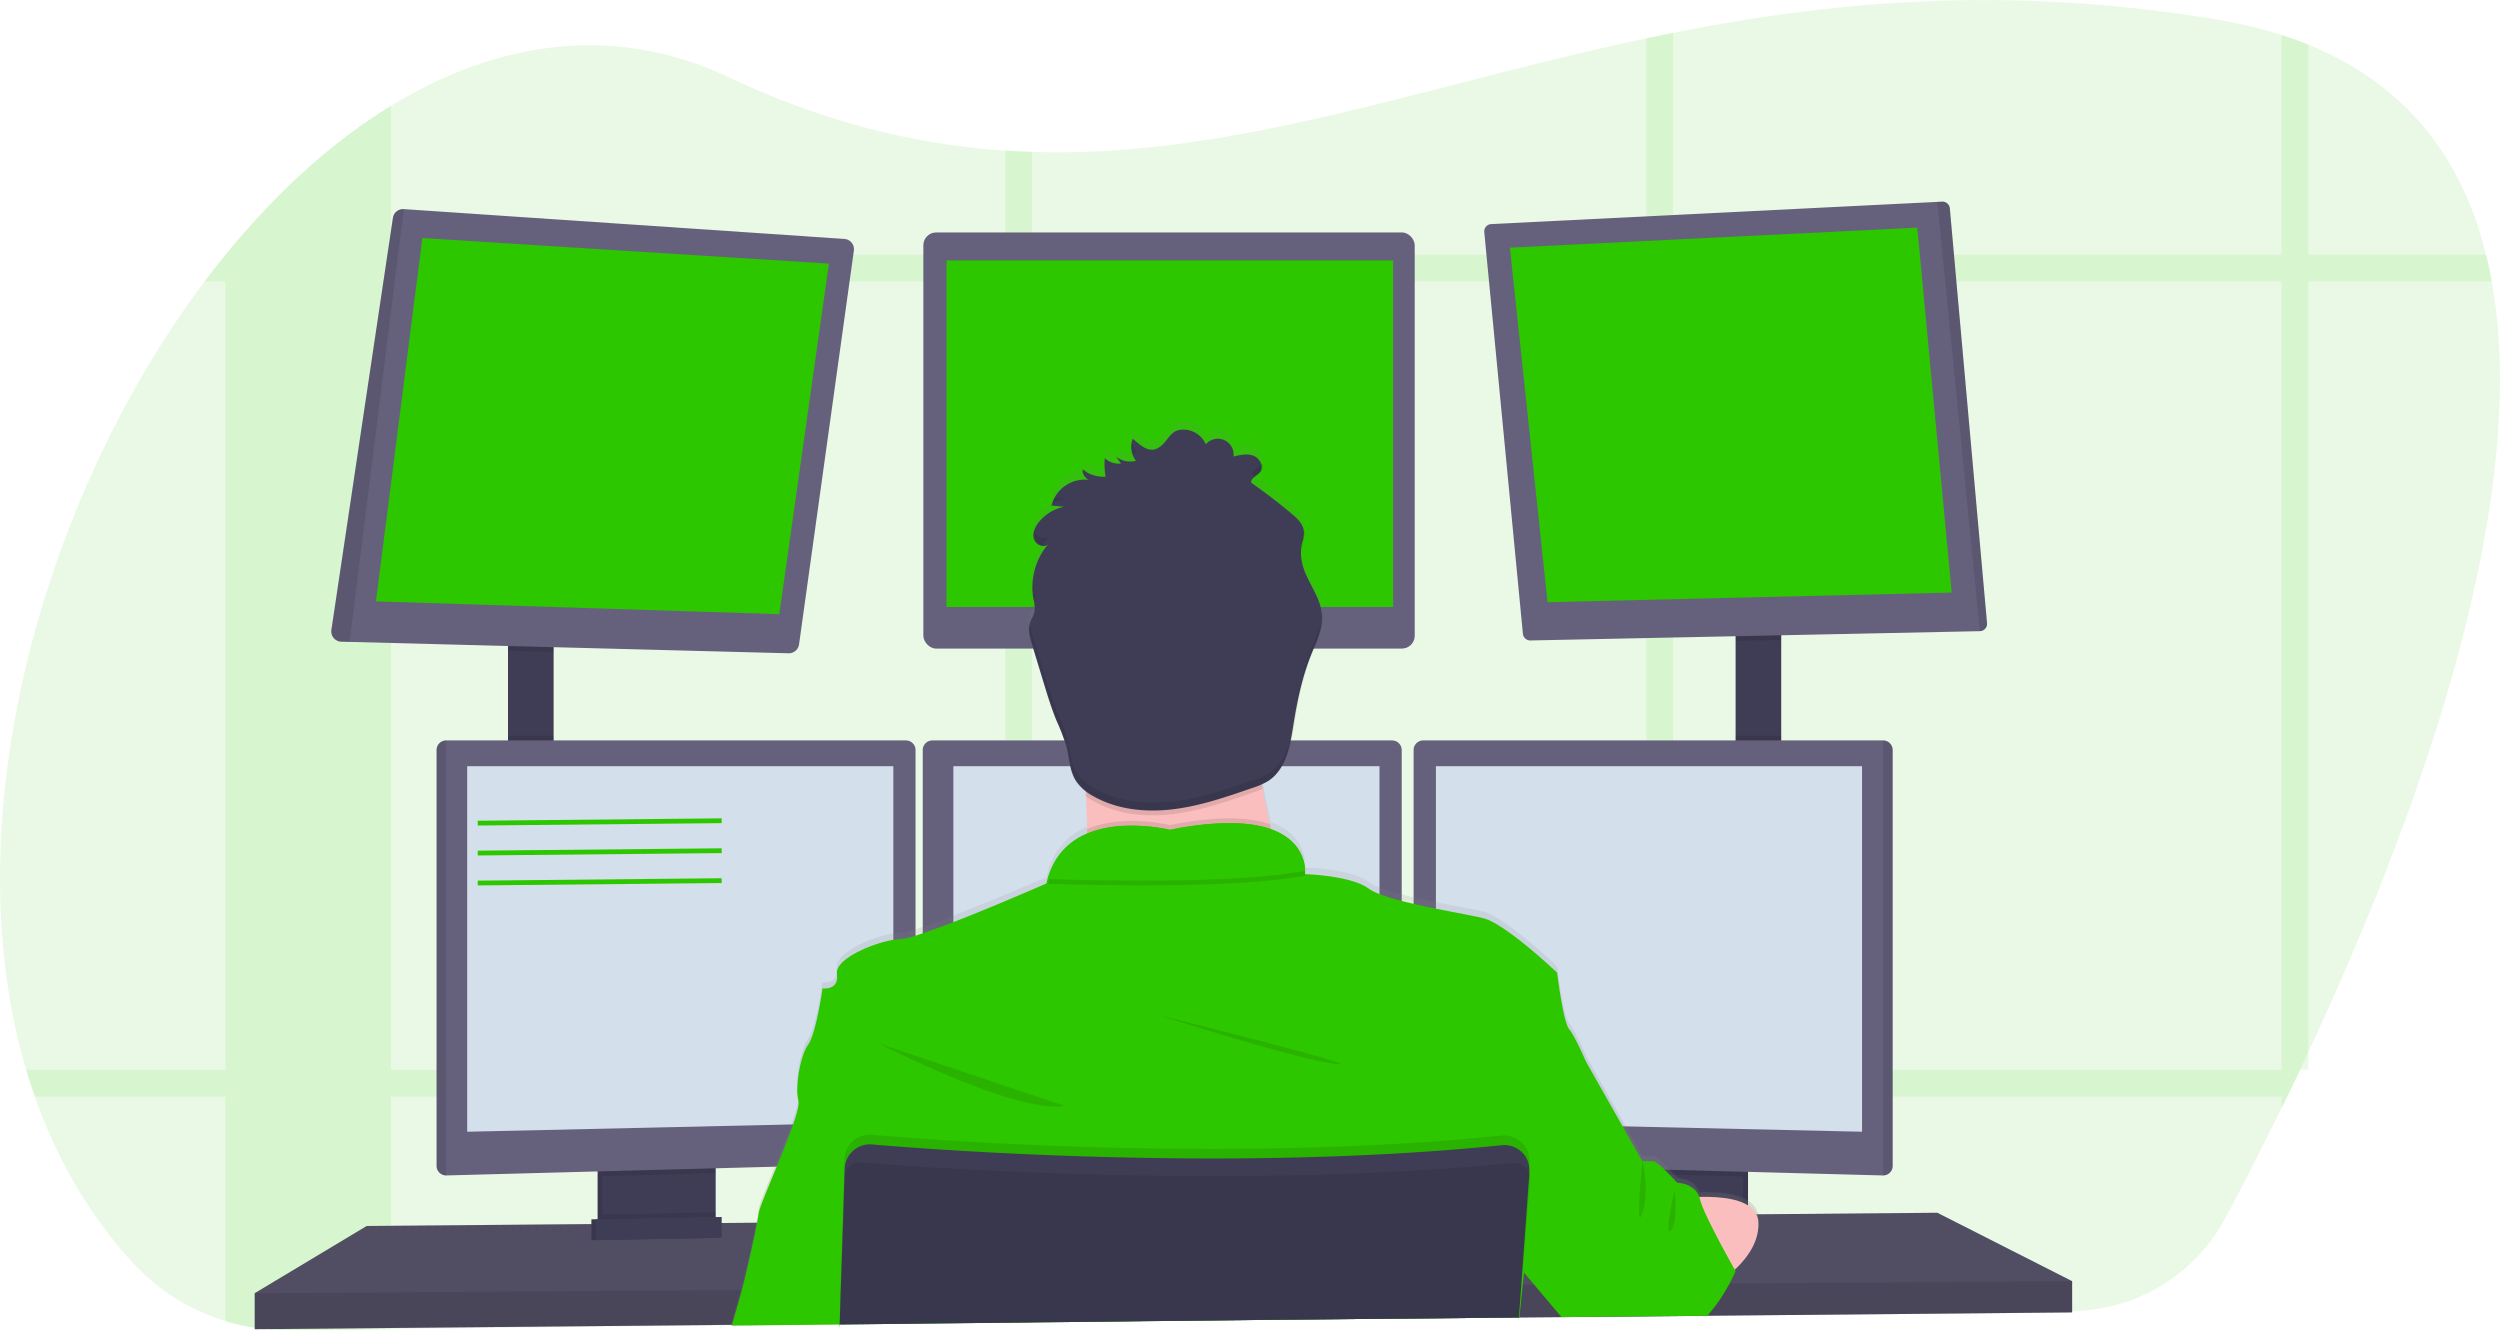 <svg id="59725d3d-bdd8-4af0-9b66-49b8d09410bc" data-name="Layer 1" xmlns="http://www.w3.org/2000/svg" xmlns:xlink="http://www.w3.org/1999/xlink" width="1041.32" height="554.17" viewBox="0 0 1041.32 554.17"><defs><linearGradient id="dff037aa-d578-4bab-81e7-399360663117" x1="597.75" y1="725.44" x2="597.75" y2="347.69" gradientUnits="userSpaceOnUse"><stop offset="0" stop-color="gray" stop-opacity="0.25"/><stop offset="0.54" stop-color="gray" stop-opacity="0.12"/><stop offset="1" stop-color="gray" stop-opacity="0.1"/></linearGradient></defs><title>programming</title><path d="M1040.82,611.12q-1.74,3.75-3.47,7.4-2.7,5.67-5.33,11.12c-.78,1.61-1.56,3.19-2.32,4.77-8.6,17.57-16.63,33.11-23.45,45.89A73.21,73.21,0,0,1,942.44,719l-151.65,1.65h-1.6l-13,.14-11.12.12-34.1.37-1.38,0-17.36.19h-.53l-107,1.16-95.51,1-11.11.12-69,.75H429l-44.75.48h-.48l-141.5,1.53-42.33.46a88.07,88.07,0,0,1-26.67-3.82,86.39,86.39,0,0,1-39.09-24.75C116,678.37,102.75,655,93.85,629.64q-1.93-5.49-3.6-11.12C59.44,514.37,97,380,164.6,290.08q4.25-5.64,8.64-11l.07-.08c20.79-25.52,44.1-46.84,68.93-62,44-26.91,92.75-34.49,140.7-11.9,40.57,19.12,78.45,28.11,115.17,30.55,3.71.24,7.42.42,11.11.53,84.23,2.65,163.17-27.7,255.87-47.29,3.69-.78,7.39-1.55,11.12-2.28,66.13-13.16,139.49-20.1,226.73-5.51a189.09,189.09,0,0,1,26.76,6.4q5.77,1.86,11.12,4c41.64,16.94,64.35,48.24,74,87.46q1.37,5.46,2.37,11.11C1134.3,384.41,1084.19,518.23,1040.82,611.12Z" transform="translate(-79.34 -172.91)" fill="#2dc700" opacity="0.1"/><g opacity="0.1"><path d="M242.24,217V726.62l-42.33.46a88.07,88.07,0,0,1-26.67-3.82V279h.07C194.1,253.45,217.41,232.13,242.24,217Z" transform="translate(-79.34 -172.91)" fill="#2dc700"/><path d="M1117.24,290.08H164.6q4.25-5.64,8.64-11V279h941.63Q1116.24,284.43,1117.24,290.08Z" transform="translate(-79.34 -172.91)" fill="#2dc700"/><path d="M1040.82,191.51v427h-3.47q-2.7,5.67-5.33,11.12c-.78,1.61-1.56,3.19-2.32,4.77V187.47Q1035.47,189.33,1040.82,191.51Z" transform="translate(-79.34 -172.91)" fill="#2dc700"/><path d="M776.21,186.58V720.83l-11.12.12V188.86C768.78,188.08,772.48,187.31,776.21,186.58Z" transform="translate(-79.34 -172.91)" fill="#2dc700"/><path d="M509.22,236.15V723.73l-11.11.12V235.62C501.82,235.86,505.53,236,509.22,236.15Z" transform="translate(-79.34 -172.91)" fill="#2dc700"/><path d="M1037.35,618.52q-2.7,5.67-5.33,11.12H93.85q-1.93-5.49-3.6-11.12Z" transform="translate(-79.34 -172.91)" fill="#2dc700"/></g><rect x="211.6" y="265.83" width="19" height="57.66" fill="#3f3d56"/><rect x="722.93" y="262.83" width="19" height="61" fill="#3f3d56"/><polygon points="863.1 533.65 863.1 546.65 711.18 548.05 709.56 548.08 651.82 548.61 650.44 548.63 632.89 548.78 632.37 548.78 525.39 549.77 349.78 551.4 349.63 551.4 304.98 551.82 304.5 551.83 106.1 553.65 106.1 538.65 152.75 510.65 246.35 509.87 248.35 509.86 249.01 509.85 251.01 509.82 295.95 509.45 297.96 509.44 298.6 509.43 300.6 509.42 315.01 509.3 315.39 509.29 350.94 508.99 351.23 508.99 628.63 506.65 635.42 506.6 636.1 506.6 641.28 506.55 678.93 506.24 680.93 506.21 682.78 506.19 683.74 506.19 695.45 506.1 697.77 506.07 700.88 506.05 710.63 505.96 726.1 505.83 728.1 505.81 731.58 505.79 732.23 505.79 806.94 505.15 863.1 533.65" fill="#65617d"/><polygon points="863.1 533.65 863.1 546.65 711.18 548.05 709.56 548.08 651.82 548.61 650.44 548.63 632.89 548.78 632.37 548.78 525.39 549.77 349.78 551.4 349.63 551.4 304.98 551.82 304.5 551.83 106.1 553.65 106.1 538.65 152.75 510.65 246.35 509.87 248.35 509.86 249.01 509.85 251.01 509.82 295.95 509.45 297.96 509.44 298.6 509.43 300.6 509.42 315.01 509.3 315.39 509.29 350.94 508.99 351.23 508.99 628.63 506.65 635.42 506.6 636.1 506.6 641.28 506.55 678.93 506.24 680.93 506.21 682.78 506.19 683.74 506.19 695.45 506.1 697.77 506.07 700.88 506.05 710.63 505.96 726.1 505.83 728.1 505.81 731.58 505.79 732.23 505.79 806.94 505.15 863.1 533.65" opacity="0.2"/><path d="M375.44,656.57v24.49a6.13,6.13,0,0,1-3.5,5.54,6,6,0,0,1-2.5.6l-34.9.74a6,6,0,0,1-2.7-.57,6.12,6.12,0,0,1-3.57-5.57V656.57Z" transform="translate(-79.34 -172.91)" fill="#3f3d56"/><path d="M375.44,656.57v24.49a6.13,6.13,0,0,1-3.5,5.54,6,6,0,0,1-2.5.6l-34.9.74a6,6,0,0,1-2.7-.57,6.12,6.12,0,0,1-3.57-5.57V656.57Z" transform="translate(-79.34 -172.91)" opacity="0.1"/><path d="M377.44,656.57v24.49a6.13,6.13,0,0,1-3.5,5.54,6,6,0,0,1-2.5.6l-34.9.74a6,6,0,0,1-2.7-.57,6.12,6.12,0,0,1-3.57-5.57V656.57Z" transform="translate(-79.34 -172.91)" fill="#3f3d56"/><rect x="680.93" y="483.66" width="47.17" height="31.5" fill="#3f3d56"/><rect x="680.93" y="483.66" width="47.17" height="31.5" opacity="0.1"/><rect x="678.93" y="483.66" width="47.17" height="31.5" fill="#3f3d56"/><polygon points="230.6 265.82 230.6 271.55 211.6 271.06 211.6 265.82 230.6 265.82" opacity="0.1"/><path d="M435,277.31l-22.83,164a4.3,4.3,0,0,1-4.37,3.71L225,440.28l-3.47-.09a4.3,4.3,0,0,1-4.16-4.87L243,263.64a4.3,4.3,0,0,1,4.54-3.63L431,272.43A4.29,4.29,0,0,1,435,277.31Z" transform="translate(-79.34 -172.91)" fill="#65617d"/><polygon points="175.93 99.16 156.6 250.49 324.6 255.82 345.26 109.82 175.93 99.16" fill="#2dc700"/><rect x="384.6" y="96.82" width="204.67" height="173.33" rx="5.33" ry="5.33" fill="#65617d"/><rect x="394.26" y="108.49" width="186" height="144.33" fill="#2dc700"/><polygon points="741.93 262.82 741.93 266.61 722.93 267 722.93 262.82 741.93 262.82" opacity="0.1"/><path d="M907,432.53a3.08,3.08,0,0,1-3,3.28L716.8,439.68a3.08,3.08,0,0,1-3.13-2.79L697.58,269.61a3.08,3.08,0,0,1,2.92-3.37L886.28,257l2-.1a3.07,3.07,0,0,1,3.22,2.8Z" transform="translate(-79.34 -172.91)" fill="#65617d"/><polygon points="628.93 103.16 798.6 94.82 812.93 246.82 644.6 250.82 628.93 103.16" fill="#2dc700"/><path d="M907,432.53a3.08,3.08,0,0,1-3,3.28L886.28,257l2-.1a3.07,3.07,0,0,1,3.22,2.8Z" transform="translate(-79.34 -172.91)" opacity="0.1"/><path d="M247.57,260,225,440.28l-3.47-.09a4.3,4.3,0,0,1-4.16-4.87L243,263.64A4.3,4.3,0,0,1,247.57,260Z" transform="translate(-79.34 -172.91)" opacity="0.1"/><rect x="211.6" y="306.41" width="19" height="17.08" opacity="0.1"/><polygon points="298.1 483.65 298.1 488.62 250.93 489.88 250.93 483.65 298.1 483.65" opacity="0.1"/><path d="M460.69,485.27v168.2a4,4,0,0,1-3.85,3.95l-191.65,5.1h-.05a4,4,0,0,1-3.95-3.95V485.27a4,4,0,0,1,3.95-3.95h191.6A4,4,0,0,1,460.69,485.27Z" transform="translate(-79.34 -172.91)" fill="#65617d"/><path d="M265.19,481.32v181.2h-.05a4,4,0,0,1-3.95-3.95V485.27a4,4,0,0,1,3.95-3.95Z" transform="translate(-79.34 -172.91)" opacity="0.1"/><polygon points="194.6 319.15 372.1 319.15 372.1 467.4 194.6 471.4 194.6 319.15" fill="#d4dfec"/><rect x="722.93" y="306.41" width="19" height="17.42" opacity="0.1"/><polygon points="726.1 483.65 726.1 490.06 678.93 488.8 678.93 483.65 726.1 483.65" opacity="0.1"/><path d="M867.69,485.27v173.3a4,4,0,0,1-4,3.95h0L672,657.42a4,4,0,0,1-3.85-3.95V485.27a4,4,0,0,1,3.95-3.95h191.6A4,4,0,0,1,867.69,485.27Z" transform="translate(-79.34 -172.91)" fill="#65617d"/><path d="M867.69,485.27v173.3a4,4,0,0,1-4,3.95h0V481.32h0A4,4,0,0,1,867.69,485.27Z" transform="translate(-79.34 -172.91)" opacity="0.1"/><polygon points="775.6 319.15 598.1 319.15 598.1 467.4 775.6 471.4 775.6 319.15" fill="#d4dfec"/><path d="M663.19,485.27v168.2a4,4,0,0,1-3.85,3.95l-191.65,5.1h0a4,4,0,0,1-4-3.95V485.27a4,4,0,0,1,3.95-3.95h191.6A4,4,0,0,1,663.19,485.27Z" transform="translate(-79.34 -172.91)" fill="#65617d"/><polygon points="397.1 319.15 574.6 319.15 574.6 467.4 397.1 471.4 397.1 319.15" fill="#d4dfec"/><polygon points="863.1 533.65 863.1 546.65 711.18 548.05 709.56 548.08 651.82 548.61 650.44 548.63 632.89 548.78 632.37 548.78 525.39 549.77 349.78 551.4 349.63 551.4 304.98 551.82 304.5 551.83 106.1 553.65 106.1 538.65 308.61 537.32 309.09 537.32 350.08 537.04 350.27 537.04 633.35 535.17 633.64 535.17 633.81 535.16 634.28 535.16 639.07 535.13 640.53 535.13 715.02 534.63 719.42 534.61 720.4 534.6 863.1 533.65" opacity="0.1"/><circle cx="487.26" cy="272.16" r="51.33" fill="#fbbebe"/><path d="M383.74,725.09c0-.11.06-.23.1-.35,1-3.59,2.78-9.66,4.11-14.51.17-.6.33-1.19.48-1.75,1.47-5.47,4.33-18.28,5.92-26.27.56-2.81,1-5,1.09-6.1.2-1.69,3.21-8.92,6.62-17.23,2.39-5.84,5-12.22,6.91-17.6a61.38,61.38,0,0,0,2.93-9.85,5.1,5.1,0,0,0,0-2.13,14.69,14.69,0,0,1-.48-3.5v0c-.23-6.2,1.62-16,4.48-20.11,3.5-5,6-23.66,6-23.66s5.18.75,6-3.53a6.15,6.15,0,0,0,.1-1.4,7.41,7.41,0,0,0-.09-1.11c-.89-6.24,14.72-12.88,23.5-14.31a19.67,19.67,0,0,1,3-.28,27.24,27.24,0,0,0,6.25-1.44q1.4-.43,3-1c3.68-1.24,8.08-2.88,12.75-4.68,17.56-6.81,38.82-16,38.82-16,.15-.71.32-1.39.51-2.06a27.71,27.71,0,0,1,16.35-18.93h0c0-.66,0-1.33,0-2,0-3.45-.15-7-.3-10.54,0-.69-.06-1.38-.1-2.07,0-.2,0-.41,0-.61s0-.35,0-.52c0-.7-.07-1.4-.11-2.09l-.18-.14a16.41,16.41,0,0,1-3.9-4.2,15.27,15.27,0,0,1-1.42-3c-1.25-3.39-1.54-7.17-2.38-10.75l-.18-.74a84,84,0,0,0-4-10.58c-2.21-5.42-3.91-11-5.6-16.65q-1.54-5.13-3.11-10.28l-1.58-5.24c-.3-1-.6-2-.83-3v0a13.27,13.27,0,0,1-.26-1.4,0,0,0,0,1,0,0,10,10,0,0,1,.24-4.61,32.09,32.09,0,0,1,1.32-3,7.87,7.87,0,0,0,.5-1.38v0a3,3,0,0,0,.08-.32,5.65,5.65,0,0,0,.11-1.08,18.46,18.46,0,0,0-.52-3.89.07.07,0,0,1,0-.05,2.56,2.56,0,0,0-.05-.27,25.48,25.48,0,0,1-.36-3,28.45,28.45,0,0,1,3.47-15.57l.19-.36a25.22,25.22,0,0,1,1.84-2.78h0c.31-.42.63-.82,1-1.22-1.4,1.34-3.7.75-5-.69a3.61,3.61,0,0,1-.55-.75,3.81,3.81,0,0,1-.23-.45c-.05-.12-.09-.25-.13-.38-.7-2.45.52-5.06,2.12-7.05a18.49,18.49,0,0,1,5.74-4.7h0a3.84,3.84,0,0,1,.4-.21,17.12,17.12,0,0,1,2.64-1.06h0a15.06,15.06,0,0,1,1.63-.44l-3.71-.34-1.5-.14a14.49,14.49,0,0,1,13-10.91h1.08a11.73,11.73,0,0,1,1.57.13,4.44,4.44,0,0,1-2.65-4.33,14.41,14.41,0,0,0,9.19,3.06h.38a30,30,0,0,1-.34-3.27h0a0,0,0,0,1,0,0,0,0,0,0,1,0,0,33.19,33.19,0,0,1,0-4.46,8.44,8.44,0,0,0,6.78,2.26l-2.08-2.9a9.49,9.49,0,0,0,6.56,2.05l.48-.05a7,7,0,0,0,1.19-.23l.09,0c-.19-.24-.36-.49-.53-.75l-.06-.12a9.67,9.67,0,0,1-1-2.09,6.59,6.59,0,0,1-.24-.87h0a8.75,8.75,0,0,1,.45-5.45c3.23,2.7,6.77,6.39,11,3.6s4.37-7.91,11-7.39a10.2,10.2,0,0,1,8.41,6.12,6.75,6.75,0,0,1,7.67-1.75,6.85,6.85,0,0,1,3.88,6.89c2.75-.69,5.71-1.37,8.35-.33s4.34,4.41,2.84,6.66a1.43,1.43,0,0,1-.14.2c-1.23,1.59-3.95,2.46-3.66,4.46l.42.3,1.3.94a.05.05,0,0,1,0,0q7.65,5.52,14.9,11.6c2.48,2.08,5.12,4.58,5.29,7.83a8.64,8.64,0,0,1-.24,2.37h0c-.16.78-.38,1.56-.55,2.34a19.51,19.51,0,0,0-.34,6.05h0c.07.59.16,1.17.27,1.76,1.53,7.73,7.71,14.11,8.32,22l0,.56a17.78,17.78,0,0,1-.07,2.53c-.46,4.8-2.68,9.41-4.48,14-.11.28-.22.56-.32.84-3.47,9-5.47,18.59-7,28.16a100.26,100.26,0,0,1-2,10.09A26.73,26.73,0,0,1,611,492.07a16.22,16.22,0,0,1-3.36,3,18.67,18.67,0,0,1-2.65,1.41s0,0,0,.06c.11.61.2,1.22.31,1.83.06.32.11.64.17,1h0a.14.14,0,0,0,0,.06c.84,4.73,1.8,9.36,2.81,13.76l.51,2.19c12.6,4.55,14.09,13.87,14.18,17.44a9.64,9.64,0,0,1,0,1.43s19,.5,26.5,6a20.34,20.34,0,0,0,4.51,2.3,83,83,0,0,0,9.25,2.89c1.61.42,3.29.83,5,1.23,3,.69,6.18,1.36,9.25,2,8.19,1.65,15.9,3,19.81,4,9.33,2.36,30.67,22.82,30.67,22.82s2.5,20.64,5,23.65,7,13.59,7,13.59l16.54,29.41,7,12.37h4.5c.62,0,1.84.88,3.21,2.1,1.19,1.06,2.51,2.38,3.67,3.58l1.92,2.05,1.2,1.33s7.27.18,9.24,5.93c5.92-.17,13.19.22,18.28,2.5a14.14,14.14,0,0,1,2,1.08,8.68,8.68,0,0,1,4.13,5.66,8.34,8.34,0,0,1,.18,1.44c0,.57,0,1.14,0,1.7-.36,7.57-5.29,13.87-9.82,18.11l.32.57s-.15.36-.44,1c-.08.19-.18.4-.29.64h0c-.59,1.26-1.53,3.15-2.76,5.36a63.31,63.31,0,0,1-9.57,13.17l-.29.3-57.74.53-.17-.2L719.87,708l-5.57-6.64-.17-.21-.16,1.59-.54,5.3-1.3,12.81-.07.64,0,.17-.15,1.48.11-1.48h-.29l-107,1L429.11,724.6l0,.84h-.14l0-.84-44.75.48Z" transform="translate(-79.34 -172.91)" fill="url(#dff037aa-d578-4bab-81e7-399360663117)"/><path d="M617.94,550.07s-99.5,12-90,0c3.44-4.34,4.39-17.2,4.2-31.85-.06-4.45-.22-9.06-.45-13.65-1.1-22-3.75-43.5-3.75-43.5s87-41,77-8.5c-4,13.13-2.69,31.57.35,48.88.89,5.05,1.92,10,3,14.7A344.67,344.67,0,0,0,617.94,550.07Z" transform="translate(-79.34 -172.91)" fill="#fbbebe"/><path d="M617.94,550.07s-99.5,12-90,0c3.44-4.34,4.39-17.2,4.2-31.85,15.17-6.48,34.47-1.65,34.47-1.65,20.32-4.05,33.35-3.26,41.68-.42A344.67,344.67,0,0,0,617.94,550.07Z" transform="translate(-79.34 -172.91)" opacity="0.1"/><path d="M429.08,725.44l0-.84,175.62-1.91,107-1H712l-.11,1.48.15-1.48h.19l0-.17,1.37-13.45.52-5.09.16-1.59.14-1.33,6.18-20.61,6.18-20.58,5.2-17.33,7.94-26.48s-4.5-10.5-7-13.5-5-23.5-5-23.5-21.34-20.33-30.67-22.67c-3.91-1-11.63-2.33-19.83-4-3.07-.62-6.22-1.28-9.25-2-1.71-.39-3.39-.8-5-1.21a87.91,87.91,0,0,1-9.25-2.86,20.7,20.7,0,0,1-4.5-2.29c-7.35-5.39-25.77-6-26.48-6h0a.42.42,0,0,1,0-.07v-.09a10.26,10.26,0,0,0,0-1.26c0-.4,0-.87-.09-1.4,0-.16,0-.33-.07-.5-.05-.36-.11-.74-.2-1.14a5,5,0,0,0-.12-.53,17.21,17.21,0,0,0-1.25-3.49c-.07-.16-.16-.33-.24-.49a18.25,18.25,0,0,0-1.7-2.63c-.13-.17-.27-.35-.42-.52a19.58,19.58,0,0,0-2.72-2.64c-.27-.21-.55-.43-.84-.63a4.67,4.67,0,0,0-.51-.36l-.89-.58-.83-.48c-.73-.4-1.5-.79-2.34-1.16-.26-.12-.54-.23-.82-.34s-.72-.28-1.09-.42l-.06,0L608,518c-.57-.19-1.15-.36-1.76-.53l-.93-.24-1-.23-1-.21c-1-.2-2.07-.38-3.19-.52l-1.14-.14-1.17-.12-1.21-.1-1.72-.1-2-.07a124.68,124.68,0,0,0-26.24,2.79,72.27,72.27,0,0,0-18.26-1.68l-.87,0-1,.06-.64,0-1.29.12c-.43,0-.87.09-1.3.15s-.88.11-1.31.18l-.66.11c-.65.11-1.31.23-2,.37q-.33.06-.66.15c-.87.19-1.74.42-2.6.68-.43.12-.86.26-1.29.41-.22.06-.43.14-.64.22l-.64.23-.63.25-.75.3c-.38.16-.75.33-1.12.51-.21.09-.42.19-.62.3s-.41.2-.6.31a27.75,27.75,0,0,0-6.21,4.38l-.51.49-.5.51c-.17.17-.33.35-.49.53a23.82,23.82,0,0,0-1.82,2.25c-.16.21-.31.42-.46.64a26.69,26.69,0,0,0-1.72,2.92c-.13.24-.25.49-.37.73a32.7,32.7,0,0,0-2,5.25q-.28,1-.51,2S494,550.24,476.44,557c-4.67,1.8-9.07,3.43-12.75,4.66-1.07.36-2.07.69-3,1a26.7,26.7,0,0,1-6.25,1.44,19.67,19.67,0,0,0-3,.28c-8.07,1.31-21.9,7-23.41,12.71a3.69,3.69,0,0,0-.1,1.4s0,.07,0,.11c1,7-6,6-6,6s-2.5,18.5-6,23.5c-2.53,3.6-4.26,11.63-4.48,17.69v0a19.61,19.61,0,0,0,.44,5.63c0,.05,0,.1,0,.14.4,1.34-.56,5-2.19,9.69-1.77,5.15-4.35,11.55-6.83,17.59-3.74,9.12-7.26,17.4-7.48,19.22-.09.81-.35,2.26-.71,4.13-1.46,7.62-4.7,22.13-6.3,28-1.19,4.38-2.92,10.38-4.11,14.5,0,.12-.07.24-.1.35L429,724.6l0,.84h.14Z" transform="translate(-79.34 -172.91)" fill="#2dc700"/><path d="M445.44,607.57s57,29.5,77.5,26Z" transform="translate(-79.34 -172.91)" opacity="0.1"/><path d="M561.44,595.57s55.5,18,74,20.5S561.44,595.57,561.44,595.57Z" transform="translate(-79.34 -172.91)" opacity="0.1"/><path d="M623,537.65c-29,5.34-83.6,4.19-107.2,3.38,8.65-31,50.83-20.46,50.83-20.46C618.84,510.15,622.84,531.77,623,537.65Z" transform="translate(-79.34 -172.91)" opacity="0.1"/><path d="M623,535.65c-29,5.34-83.6,4.19-107.2,3.38,8.65-31,50.83-20.46,50.83-20.46C618.84,508.15,622.84,529.77,623,535.65Z" transform="translate(-79.34 -172.91)" fill="#2dc700"/><path d="M776.94,672.32s34.16-5.25,34.83,9.75-17.42,25.48-17.42,25.48Z" transform="translate(-79.34 -172.91)" fill="#fbbebe"/><path d="M605.29,501.45a47,47,0,0,1-4.5,1.74c-10.78,3.72-21.65,7.47-33,8.83s-23.26.16-33.16-5.5a28.77,28.77,0,0,1-3-1.95c-1.1-22-3.75-43.5-3.75-43.5s87-41,77-8.5C600.9,465.7,602.25,484.14,605.29,501.45Z" transform="translate(-79.34 -172.91)" opacity="0.1"/><path d="M552.52,364.84a9.47,9.47,0,0,1-8.32-1.75l2.08,2.89a8.47,8.47,0,0,1-6.78-2.25,34.08,34.08,0,0,0,.32,7.75,14.52,14.52,0,0,1-9.56-3,4.42,4.42,0,0,0,2.64,4.31,14.34,14.34,0,0,0-15.6,10.71l5.22.48a18.47,18.47,0,0,0-10.44,6.37c-1.6,2-2.82,4.56-2.12,7s4.08,4,5.92,2.26a27.94,27.94,0,0,0-6.1,22.79,14.47,14.47,0,0,1,.46,5.26c-.33,1.65-1.37,3.08-1.89,4.69-1,2.92-.05,6.09.84,9l4.69,15.42c1.7,5.57,3.39,11.15,5.61,16.54a82.08,82.08,0,0,1,4,10.51c1.26,4.84,1.31,10.14,4,14.37a19.93,19.93,0,0,0,7.18,6.33c9.89,5.66,21.84,6.86,33.16,5.5s22.18-5.11,32.95-8.83a31,31,0,0,0,6.84-3c7.45-4.88,9.11-14.86,10.5-23.65,1.55-9.8,3.62-19.58,7.29-28.8,2.18-5.49,5-11.06,4.52-16.94-.61-7.81-6.79-14.14-8.32-21.82a19,19,0,0,1,.07-7.77,17.66,17.66,0,0,0,.79-4.7c-.17-3.22-2.81-5.7-5.29-7.77Q609.11,380,600.52,374c-.29-2,2.43-2.86,3.66-4.44,1.74-2.23-.06-5.77-2.7-6.81s-5.6-.36-8.35.33a6.59,6.59,0,0,0-11.55-5.11,10.2,10.2,0,0,0-8.42-6.08c-6.63-.52-6.76,4.55-11,7.34s-7.74-.89-11-3.57A9.28,9.28,0,0,0,552.52,364.84Z" transform="translate(-79.34 -172.91)" fill="#3f3d56"/><path d="M802.27,702.32s-.89,2.12-2.53,5.19a69,69,0,0,1-9,13.17l-.27.29-1.62,0-57.74.53-1.38,0-.17-.2-11.2-13.29L714.14,703l-.17-.21-.36-.42-.2-.24-.26-.31-8.21-9.74,3-12.5,5.11-21.06.13-.51,1-4,.71-3,2.38-9.78,8.16-33.65,14.5,7.5,15.29,27,8.21,14.5h4.5c.85,0,2.8,1.64,4.76,3.53.7.67,1.4,1.38,2,2,1.78,1.84,3.19,3.42,3.19,3.42s7.29.16,9.25,5.9a7,7,0,0,1,.25.85,40.3,40.3,0,0,0,2.53,6.56c1.29,2.81,2.91,6,4.55,9.19,3.05,5.85,6.15,11.42,7.29,13.44l.14.25Z" transform="translate(-79.34 -172.91)" fill="#2dc700"/><path d="M716.37,657.17l-.1,1.43v.1l-.17,2.3-1.33,18.51-1.61,22.3-.46,6.28-1,13.44v.17l-107,1L429.11,724.6l0,.84h-.14l0-.84v-.28l.45-14.36.86-28.06.74-23.79.07-2.37a10.53,10.53,0,0,1,11.42-10.17c4.72.4,10.85.89,18.18,1.41l3,.22c42.33,2.94,120.56,6.74,199.5,2,1.66-.09,3.33-.19,5-.31,12.24-.77,24.47-1.76,36.58-3a10.53,10.53,0,0,1,11.6,11.23Z" transform="translate(-79.34 -172.91)" opacity="0.1"/><path d="M429.08,725.44l0-.84,175.62-1.91,107-1H712v-.17l1-13.44.43-6,1.64-22.61,1.29-17.9,0-.44a10.62,10.62,0,0,0-.11-2.47.3.3,0,0,0,0-.1,10.39,10.39,0,0,0-2-4.64,10.54,10.54,0,0,0-9.42-4c-12.11,1.24-24.34,2.23-36.58,3-1.67.12-3.34.22-5,.31-78.94,4.69-157.17.89-199.5-2l-3-.22c-7.33-.52-13.46-1-18.18-1.41a10.54,10.54,0,0,0-11.24,8.53,11,11,0,0,0-.18,1.64l-.68,22.16L429.54,710l-.44,14.36v.28l0,.84Z" transform="translate(-79.34 -172.91)" fill="#3f3d56"/><path d="M716.67,664.18l-1.23,15.33-1.83,22.85-.46,5.72-1,12.81-.06.64v.17h0l-.15,1.48.11-1.48h-.29l-107,1L429.11,724.6v-.28l.49-14.36,1-28.06.64-18.65A6.36,6.36,0,0,1,434.3,658a6.25,6.25,0,0,1,3.78-.9c2.1.17,4.68.37,7.69.59,4.89.36,10.92.78,17.94,1.22,13,.82,29.31,1.7,48,2.42,52,2,122.2,2.67,188.88-3.17,3-.26,6.1-.55,9.13-.84a6.26,6.26,0,0,1,3.48.66,5.16,5.16,0,0,1,.86.54,6.14,6.14,0,0,1,2,2.46,3.56,3.56,0,0,1,.25.61A6.28,6.28,0,0,1,716.67,664.18Z" transform="translate(-79.34 -172.91)" opacity="0.1"/><path d="M377.44,677.87v3.19a6.13,6.13,0,0,1-3.5,5.54l-40.1.77a6.12,6.12,0,0,1-3.57-5.57v-3Z" transform="translate(-79.34 -172.91)" opacity="0.1"/><polygon points="298.6 515.57 246.35 516.57 246.35 507.9 298.6 506.9 298.6 515.57" fill="#3f3d56"/><polygon points="298.6 515.57 246.35 516.57 246.35 507.9 298.6 506.9 298.6 515.57" opacity="0.1"/><polygon points="300.6 515.57 248.35 516.57 248.35 507.9 300.6 506.9 300.6 515.57" fill="#3f3d56"/><g opacity="0.1"><path d="M552.93,361.56a9.75,9.75,0,0,1-1.89-4.34,9.49,9.49,0,0,0,.42,4.6A9,9,0,0,0,552.93,361.56Z" transform="translate(-79.34 -172.91)"/><path d="M540.23,368.2a35.12,35.12,0,0,1-.37-3.7c0,1.23,0,2.47,0,3.71Z" transform="translate(-79.34 -172.91)"/><path d="M621.73,401.57a18.34,18.34,0,0,1,.36-2.65,18,18,0,0,0,.8-4.69,6.16,6.16,0,0,0-.16-1.06c-.17.92-.44,1.84-.64,2.75A19.14,19.14,0,0,0,621.73,401.57Z" transform="translate(-79.34 -172.91)"/><path d="M600.93,370.67l1.09.79a19.71,19.71,0,0,0,2.57-2.22,3.67,3.67,0,0,0,.38-3.64,3,3,0,0,1-.38.64C603.36,367.82,600.64,368.69,600.93,370.67Z" transform="translate(-79.34 -172.91)"/><path d="M518.76,380.29a12.32,12.32,0,0,0-.87,2.28,18.16,18.16,0,0,1,5-1.89Z" transform="translate(-79.34 -172.91)"/><path d="M532.55,369.41a14.83,14.83,0,0,1-1.88-1.23,4.25,4.25,0,0,0,.09,1.18A11.86,11.86,0,0,1,532.55,369.41Z" transform="translate(-79.34 -172.91)"/><path d="M630.32,428.33c-.41,4.85-2.67,9.52-4.5,14.12-3.67,9.22-5.74,19-7.29,28.81-1.39,8.79-3,18.77-10.5,23.64a30,30,0,0,1-6.83,3c-10.78,3.73-21.65,7.47-33,8.83s-23.26.17-33.16-5.49a20,20,0,0,1-7.18-6.33c-2.67-4.23-2.72-9.53-4-14.37a82.21,82.21,0,0,0-4-10.52c-2.21-5.38-3.91-11-5.6-16.53q-2.35-7.71-4.69-15.43a28.81,28.81,0,0,1-1.14-4.75c-.39,2.56.37,5.24,1.14,7.75q2.34,7.73,4.69,15.43c1.69,5.57,3.39,11.15,5.6,16.53a82.21,82.21,0,0,1,4,10.52c1.26,4.84,1.31,10.14,4,14.37a20,20,0,0,0,7.18,6.33c9.9,5.66,21.84,6.85,33.16,5.49s22.18-5.1,33-8.83a30,30,0,0,0,6.83-3c7.45-4.87,9.11-14.85,10.5-23.64,1.55-9.81,3.62-19.59,7.29-28.81,2.18-5.48,5-11.05,4.52-16.94C630.34,428.45,630.32,428.39,630.32,428.33Z" transform="translate(-79.34 -172.91)"/><path d="M510.63,424.46s0-.07,0-.11a14,14,0,0,0-.46-5.25,26.59,26.59,0,0,1-.39-3.32,27.35,27.35,0,0,0,.39,6.32C510.33,422.88,510.51,423.67,510.63,424.46Z" transform="translate(-79.34 -172.91)"/><path d="M513.68,400a27.74,27.74,0,0,1,2.61-3.67c-1.83,1.75-5.21.19-5.92-2.24a5.83,5.83,0,0,0,0,3A4.39,4.39,0,0,0,513.68,400Z" transform="translate(-79.34 -172.91)"/></g><path d="M763.44,656.57s3.17,11.5,0,21.5S763.44,656.57,763.44,656.57Z" transform="translate(-79.34 -172.91)" opacity="0.1"/><path d="M776.94,668.3s1.33,14.6-1.67,17.19S776.94,668.3,776.94,668.3Z" transform="translate(-79.34 -172.91)" opacity="0.1"/><line x1="198.99" y1="342.86" x2="300.6" y2="341.86" fill="none" stroke="#2dc700" stroke-miterlimit="10" stroke-width="2"/><line x1="198.99" y1="355.33" x2="300.6" y2="354.34" fill="none" stroke="#2dc700" stroke-miterlimit="10" stroke-width="2"/><line x1="198.99" y1="367.81" x2="300.6" y2="366.81" fill="none" stroke="#2dc700" stroke-miterlimit="10" stroke-width="2"/></svg>